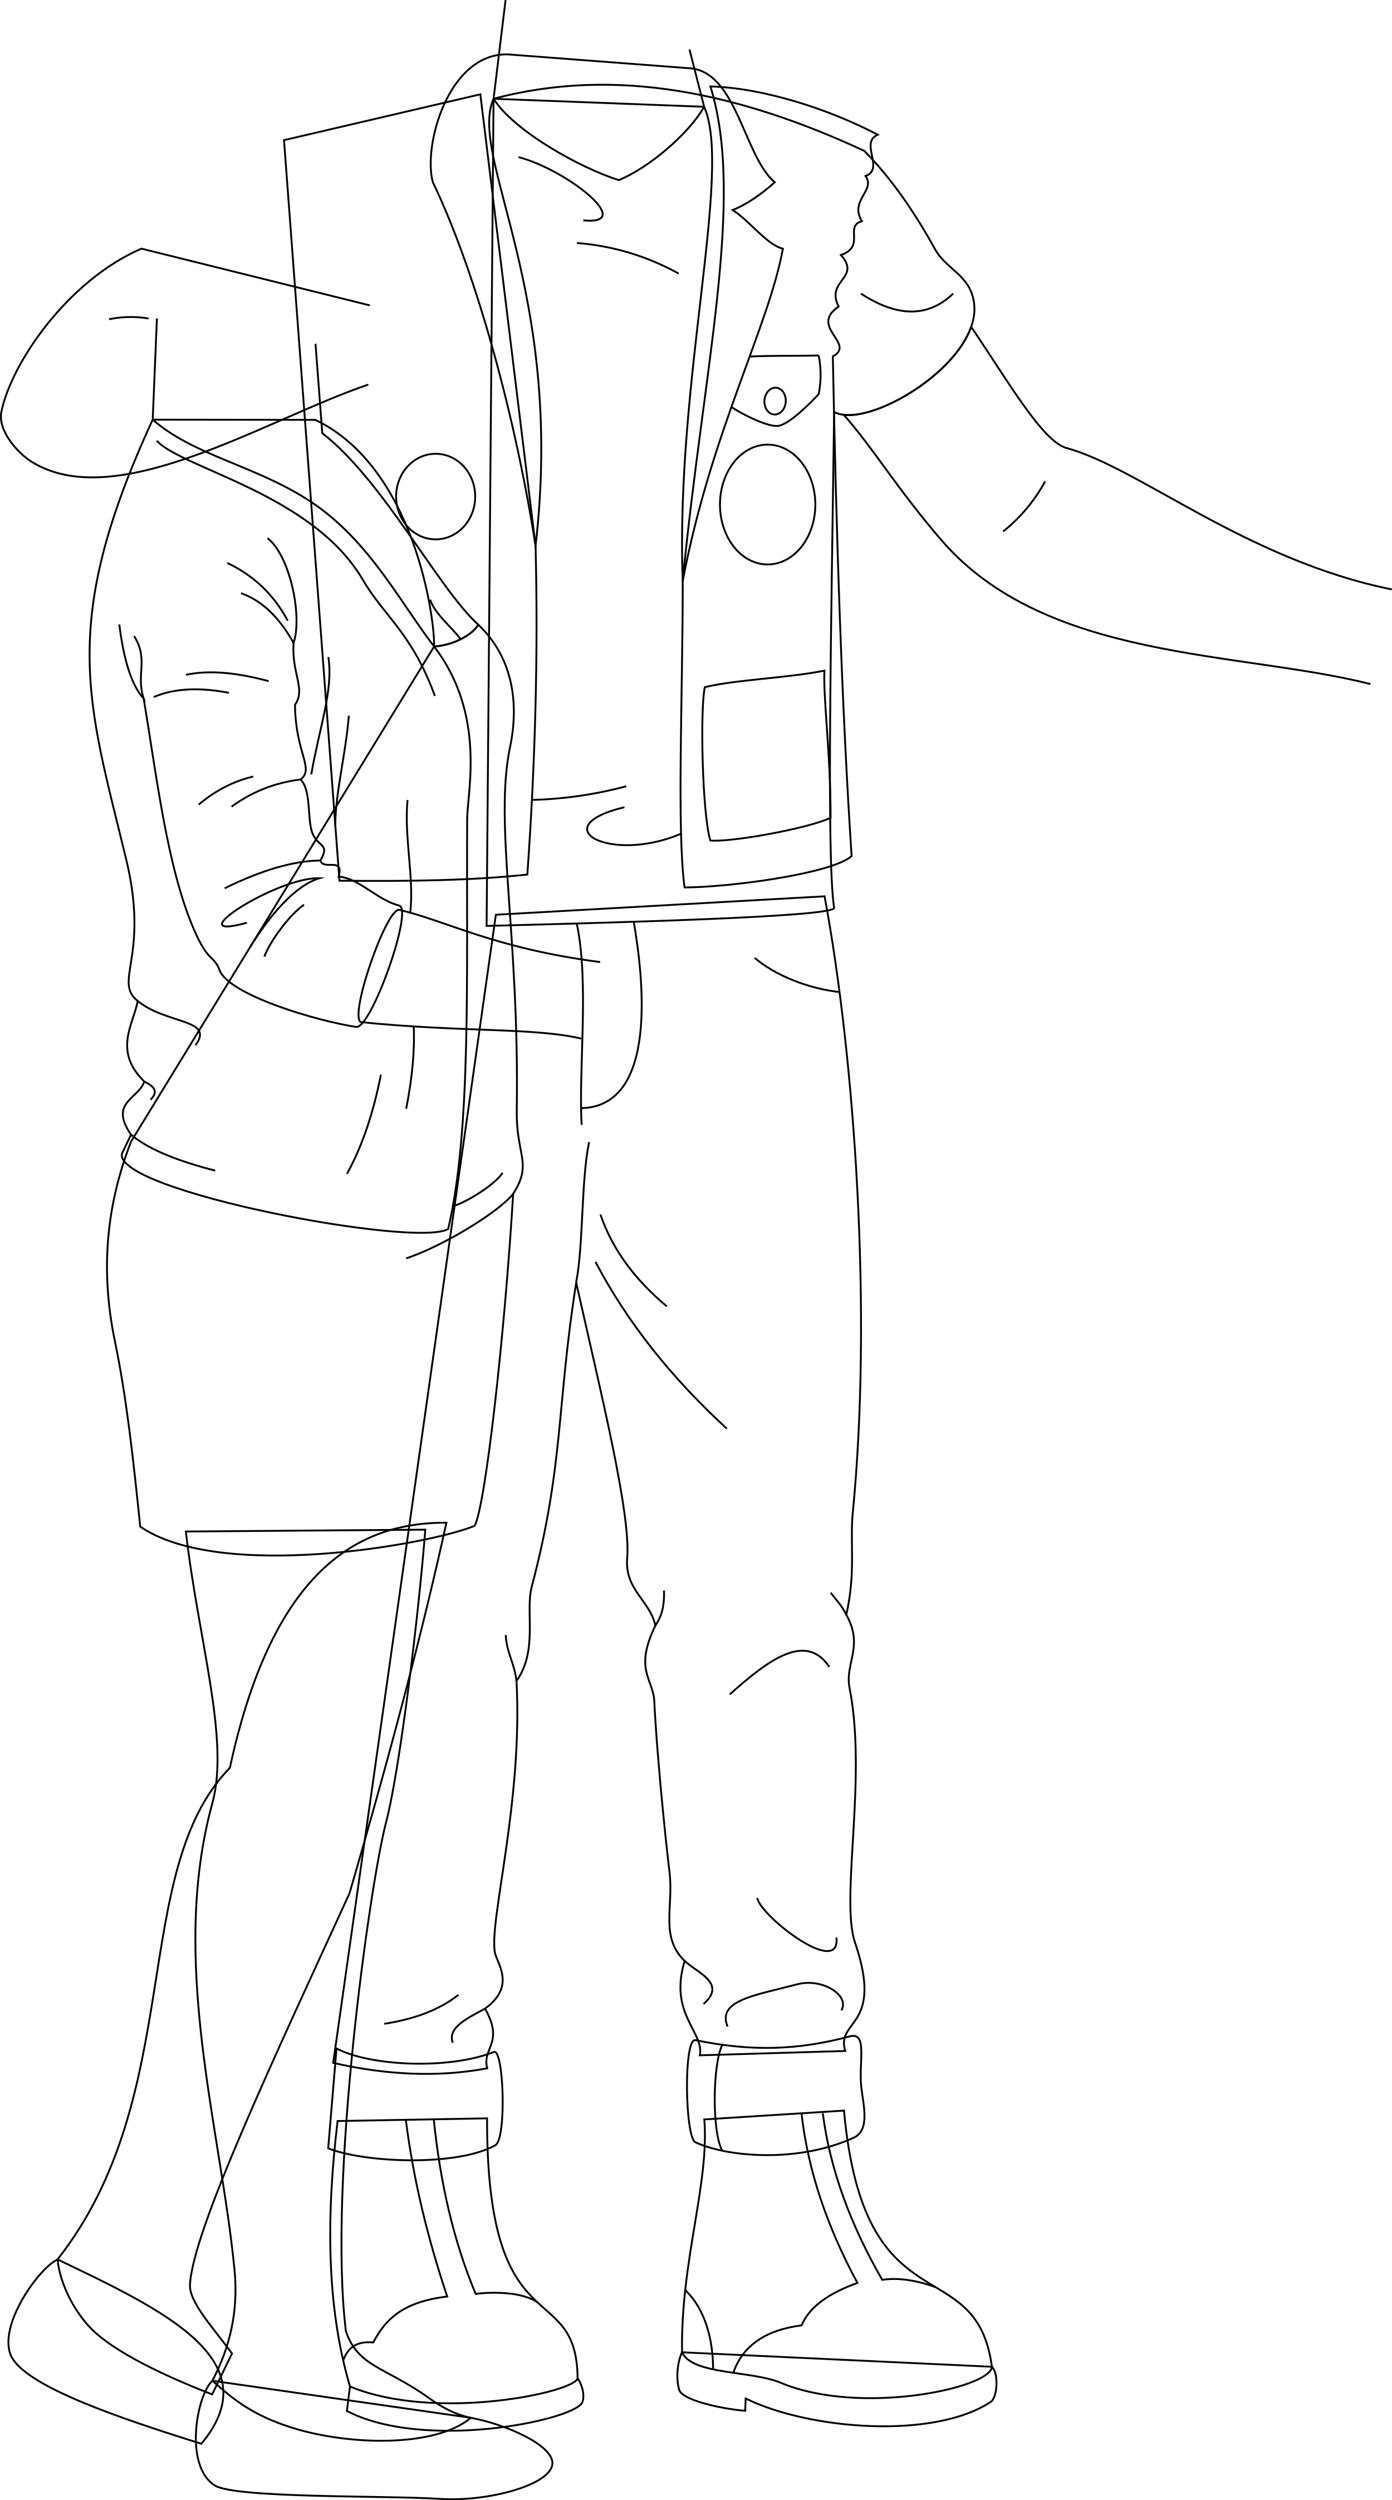 <svg id="presence" xmlns="http://www.w3.org/2000/svg" viewBox="0 0 1506.1 2703.97">
  <defs>
    <style>
      .cls-1 {
        fill: none;
        stroke: #000;
        stroke-miterlimit: 10;
        stroke-width: 2px;
      }
    </style>
  </defs>
  <title>greeting</title>
  <g id="tristan">
    <g id="tristanSole">
      <path class="cls-1" d="M1073.23,2559.67c7.17,6.73,6.15,31.3-.56,37.46-61,41.42-197,30.78-265.85-3.16l-.56,13.32c-26.86-2.31-66-11.2-71.08-21.83-4.25-12-2.22-31.57,2.79-41.46Z"/>
      <path class="cls-1" d="M624.92,2572c6.88,10.23,7.51,21.9,4.71,26.94-12.87,19.59-171.5,51.61-254.33,8.52l3.36-26.5"/>
    </g>
    <g id="tristanBoot">
      <path class="cls-1" d="M913.16,2282.62c21.82,239,142.72,148.88,160.07,277.05-1.12,22.95-142.34,53.38-228.36,17.35-32.32-13.54-95.7-8.4-106.9-33-1.67-98.51,29.67-182.46,24.07-251.86Z"/>
      <path class="cls-1" d="M527,2291c-.56,250.18,96.83,170.7,97.95,281-2.24,15.11-153.36,47.57-246.26,9-25.56-86.28-25.74-183.91-13.44-287.12Z"/>
    </g>
    <g id="clothesDisplayLine">
      <path class="cls-1" d="M469.32,2292c7,68.57,21.27,131.39,45.34,188.85,20.21-2.6,52.05-1.8,67.12,9.41"/>
      <path class="cls-1" d="M439.1,2292.54c8.07,64.13,23.34,127.17,44.78,191.13-46.46,5.61-66.14,23.19-80,49.69-15.34-1.39-27,3.36-32.51,19.59"/>
      <path class="cls-1" d="M867.23,2285.51c6.85,61.91,27.8,123,60.48,183.49-29.15,10.48-51.37,24.68-60.48,45.89-38.44,4.92-63.53,21.59-73.82,51.3"/>
      <path class="cls-1" d="M890.21,2285.51c8,61.49,30.42,121.43,64.36,180.13,17.51-2.63,36.9.47,57.72,7.92"/>
      <path class="cls-1" d="M771.56,2562.45c0-30.77-7.84-64.35-30.18-85.73"/>
    </g>
    <path id="tristanJeans" class="cls-1" d="M892.16,969.36C925,1145.4,943.8,1420,922.68,1636c-3.24,33.11,3.52,63.38-7,110.32,19.24,34.21-1.79,52.42,3.52,79.25,19.22,96.94-10.24,228.05,5.87,275.2,31.69,92.71-21,83-10.56,117.36l-157.27,4.7c4.69-25.82-34-44.6-16.43-102.11-27-25.82-11.81-58.51-16.43-96.24-5.63-45.91-14.38-138.06-16.43-184.26-1.1-24.63-22.3-34,1.17-82.16-5.87-27-33.3-38.66-30.51-72.77,4-48.54-28.58-179.21-55.17-298.1C602.27,1521,610,1584.89,575.27,1716.32c-7.07,26.8,7.05,68.72-16.43,101.59,7,130.27-29.47,258.17-23.47,293.41,2,11.63,23.47,36.38-10.56,61,21.12,37.56-3.52,42.25,2.34,64.55-53.33,10.06-109,7.25-166.65-5.87l176-1241.72Z"/>
    <g id="tristanJeansInner">
      <path class="cls-1" d="M919.59,2202.32c-55.81,14.92-105.74,16.73-167.16,4.09-13-2.69-11.33,105.17,0,110.44,35.17,16.36,111.69,22.38,171.25-4.91,18-8.23,10.36-35.33,8.18-54.81C928.89,2230.65,939,2197.13,919.59,2202.32Z"/>
      <path class="cls-1" d="M534.36,2219.22c10.68-4.2,14,93.92,1.54,100.9-41.84,23.39-142.35,18.82-180.8,3.27l9-108C399.28,2234.22,484.45,2238.86,534.36,2219.22Z"/>
    </g>
    <g id="clothesDisplayLine-2" data-name="clothesDisplayLine">
      <path class="cls-1" d="M624,998.76c13.78,63.84,1.72,158.37,5.34,217.86"/>
      <path class="cls-1" d="M685.7,996.89c10.06,58.31,27.29,200-57,201.6"/>
      <path class="cls-1" d="M908.36,1072.93c-33-3.58-69.62-17.86-91.8-37"/>
      <path class="cls-1" d="M781.54,2211.43c-10.69,21.2-11.25,95.57,0,114.58"/>
    </g>
    <g id="clothesOverlapLine">
      <path class="cls-1" d="M623.39,1387.18c8-41.86,5.34-110.84,14-152"/>
    </g>
    <g id="clothesFoldLine">
      <path class="cls-1" d="M649.64,1313.52c13.64,39.68,39.06,71.87,71.86,99.37"/>
      <path class="cls-1" d="M644.29,1364.73c35.22,66.92,83.49,126.56,142.18,180.4"/>
      <path class="cls-1" d="M709.07,1758.05c8.35-12,9.79-24.85,9.37-37.88"/>
      <path class="cls-1" d="M915.63,1746.31c-5.33-10.85-10.68-15.44-16.8-23.84"/>
      <path class="cls-1" d="M897.3,1802.73c-25.33-37.61-65-8.41-107.77,29.81"/>
      <path class="cls-1" d="M905,2095.49c4.55,44-82.66-23.53-85.61-42.81"/>
      <path class="cls-1" d="M910.3,2174.22c9.65-16.36-21-35.21-47.39-28.28-46.63,12.23-87.33,17.43-75.68,45.86"/>
      <path class="cls-1" d="M740.76,2120.71c13.6,13,46,24.11,20.48,46.63"/>
      <path class="cls-1" d="M524.81,2172.35c-19.67,10.51-40.87,20.67-34.92,37"/>
      <path class="cls-1" d="M496,2157.4c-20.77,16.53-48.16,26.33-80.26,31.34"/>
      <path class="cls-1" d="M547.22,1768.33c.76,18.34,9.17,29.81,11.62,49.58"/>
    </g>
    <path id="tristanShirt" class="cls-1" d="M935.2,163.22c30.43,31,54.67,67,76.64,106.54,12.27,22.08,38,27.61,42.05,57.95,8.52,63.87-115.45,138.29-151.4,117.75-2.82,219.44-8.54,480.46,0,536.45-.86,10-249,16.12-376,19.49L534,106.82C665.57,71.8,799.68,100.21,935.2,163.22Z"/>
    <g id="tristanVest">
      <path class="cls-1" d="M768.67,93.48c61,1.75,133.59,27.1,181,52.24-20,8.59,7.82,36.88-13.14,44.63,11.17,15.85-17.85,26.3-4,48.88-19.5,5.46,4.55,27.25-22.71,36.54,22.47,25.21-17,26.94-2.47,55.79-32.59,22.22,19.25,40-6.24,53.9,3.79,197.5,9.88,381.6,20.3,540.45C899.2,945.25,787,959.75,740.64,959.75c-8.42-64.6-1.94-205-1.94-331.62C760.94,398,806.38,215.3,768.67,93.48Z"/>
      <path class="cls-1" d="M579.46,590.34c2.95,116.46-.34,235.07-8.89,355.47-58,6.4-128.3,7.53-203.28,6.66l-60-800.9L519.7,102Z"/>
    </g>
    <ellipse id="tristanPatchTopLeft" class="cls-1" cx="830.57" cy="545.66" rx="51.58" ry="64.79"/>
    <ellipse id="tristanPatchTopRight" class="cls-1" cx="471.37" cy="537.04" rx="42.78" ry="46.28"/>
    <path id="tristanPatchBottomLeft" class="cls-1" d="M762.62,743.16C796.08,735,850.36,733.5,892,725.32c-1.49,29,6.69,88.49,6.69,159.13C873.42,896.34,789.39,911.22,768.57,909,759.65,880,757.41,765.47,762.62,743.16Z"/>
    <ellipse id="tristanJacketButton" class="cls-1" cx="840.04" cy="437.39" rx="14.48" ry="11.52" transform="matrix(0.07, -1, 1, 0.07, 342.45, 1243.23)"/>
    <path id="tristanLapel" class="cls-1" d="M761.87,115.47c30.87,69.42-31.34,297.14-23.17,512.66C769.41,467,831.61,353.74,847.06,269c-17.62-4.49-35.44-29.66-54.32-41.88,14.89-5.85,30.11-16.35,45.54-30-33.32-27.77-41.1-120-92.2-123.3l-196.62-15c-64.42-1.66-92.19,99.42-81.09,138.3,48.21,100.6,90,257.71,111.09,393.23C611.67,313.75,506.14,170.45,534,106.82Z"/>
    <g id="clothesDisplayLine-3" data-name="clothesDisplayLine">
      <path class="cls-1" d="M811.09,385.62c24.27-1.22,57.87-.52,74.66-1.22a105.5,105.5,0,0,1,0,41.89c-14.06,15-34.27,34-44.79,34.39-11.89.4-37.79-12.6-49.59-20.51"/>
    </g>
    <g id="clothesFoldLine-2" data-name="clothesFoldLine">
      <path class="cls-1" d="M1031.27,317.54c-27,25.94-60.32,25.74-99.75,0"/>
      <path class="cls-1" d="M561,169.91c52.44,13.68,128.25,74.1,70.11,68.4"/>
      <path class="cls-1" d="M624.28,262.82a269.24,269.24,0,0,1,110,33.06"/>
      <path class="cls-1" d="M575.52,865.08a434.63,434.63,0,0,0,102-14.73"/>
      <path class="cls-1" d="M736.86,901.68c-77.1,32.83-149.19-7.55-61.24-28.69"/>
    </g>
    <g id="skinWhite">
      <path class="cls-1" d="M398.55,415.91C288.28,453.14,125,557.46,33.17,498.74,21.15,491.06-3,466.86,1.56,445,12.39,392.65,73.07,303.51,153,268.9l247.17,61.39"/>
      <path class="cls-1" d="M746,53.47l15.86,62c-17.3,30.28-60.56,66.33-92.28,79.31-41.82-13-113.92-53.35-135.55-88L547,.12"/>
      <path class="cls-1" d="M1505.9,637.45c-157.17-31.72-274-131.87-351.83-152.84-26-7-63.17-72-103.3-131.14-17.9,50.93-99.5,99.71-137.86,95.17,32.66,36.84,56.84,78.85,105.62,135.46,113.2,131.34,321.55,119.68,464.3,155.72"/>
    </g>
    <g id="skinOverlapLine">
      <path class="cls-1" d="M118,345.27a116.17,116.17,0,0,1,42.72-.79"/>
    </g>
    <g id="skinFoldLine">
      <path class="cls-1" d="M1130.77,520.58a177,177,0,0,1-45.4,54.19"/>
    </g>
  </g>
  <g id="miriam">
    <g id="miriamShoe">
      <path class="cls-1" d="M62.24,2443.57C40.07,2454.4-6,2521,14,2551.51c20.44,31.23,113.93,63.33,203.86,91.43C292.88,2552.9,176.77,2498.38,62.24,2443.57Z"/>
      <path class="cls-1" d="M509.45,2614.88c36,6.48,87.45,28.61,88.26,48.5.95,23.27-68.71,42.66-121.52,39.18-59.06-3.89-222.28-.38-244.18-14.76-32.94-21.62-19.31-97.11-2.24-113Z"/>
    </g>
    <g id="skinWhite-2" data-name="skinWhite">
      <path class="cls-1" d="M62.24,2443.57C202,2266.24,139,2024,248.71,1911.9,292.43,1710.24,377.83,1646,483,1646.84c-26.65,121.66-63.06,257.34-104.8,400.68C298.09,2222.48,208,2413,205.56,2471.31c-.76,18.21,23.86,44.8,45.47,73.93l-21.48,44.3c-48.71-18.8-105.74-45.3-131.25-71.47C82,2501.38,65.07,2472.06,62.24,2443.57Z"/>
      <path class="cls-1" d="M460.16,1654.33c-7,90.56-27.53,259.88-42.41,316.36-17.42,66.14-63,388.58-43.56,550.2,12.77,38.89,42.64,38.89,89.41,72.21,14,10,27.45,17.78,45.85,21.78-39.84,33.12-134.61,29.33-193.72,10.61-42.69-13.53-62.83-30.28-86-50.73,19.06-35.9,28.3-75.39,24.07-119.21C239,2301.7,182.8,2121,229.77,1950.06c18.95-69-15.32-176.52-28.66-293.73Z"/>
    </g>
    <path id="miriamDress" class="cls-1" d="M555.24,1291.06c-9.17,152.08-29.91,337.09-41.66,359.12-50,20.57-275.17,60.23-361.85.88-7.61-73.78-14.89-140.2-27.44-200.66-16.16-77.86-8.81-148.37,17.63-216L469.7,699.2c22-1.46,41.94-13.28,47.82-23.56,34.62,32.77,45.33,80,34.25,132.8-17.2,82.06,10.29,202.73,7.35,392.23C558.35,1250.11,576.5,1257.92,555.24,1291.06Z"/>
    <g id="clothesFoldLine-3" data-name="clothesFoldLine">
      <path class="cls-1" d="M555.24,1291.06c-15.08,19.48-76.4,57-115.76,69.82"/>
      <path class="cls-1" d="M543.82,1268.44c-9.15,13.73-41.94,33.29-53.84,36"/>
    </g>
    <path id="miriamJacket" class="cls-1" d="M165.22,453.87l175.93.2C448.43,505.38,470.51,668.59,469.7,699.2c56.41,73.61,35.92,157,35.76,186.75-.9,171.49,4.59,335.49-20.55,443.24-35,20.65-361-41-353-81.4l9.87-20.65c-24.24-35,8.09-38.61,14.37-57.47-34.12-33.22-11.67-62-7.18-87.09C122.07,1061,162.09,1035,136.44,929,95.14,758.45,62.81,675.84,165.22,453.87Z"/>
    <g id="clothesOverlapLine-2" data-name="clothesOverlapLine">
      <path class="cls-1" d="M317.63,695.32c-2.29,33.51,13.56,49.62,1.52,67,.76,53.3,21.32,68.53,6.09,80.72,11.43,11.43,7.27,41.06,12.19,56.35,5.56,17.31,20.56,12.19,9.14,31.22,3.8,11.43,25.89-4.56,19.8,17.52,22,1.36,41.56,25.24,65.49,31.22,15.79,4-30.36,133.68-46.46,131.27-42.64-6.38-137.45-34.5-147.73-61.21-6.58-17.08-12.19-7.61-28.18-44.93-29.12-67.94-40.36-168.3-54.07-249"/>
    </g>
    <g id="clothesFoldLine-4" data-name="clothesFoldLine">
      <path class="cls-1" d="M169.62,476.69c28.14,30.31,168.77,57.53,223,150.46,22.73,39,53,57.37,77.94,125.56"/>
      <path class="cls-1" d="M289.5,582c24.64,19.48,37.82,84.8,28.13,113.37C303,669.21,284.72,650,260.85,641.54"/>
      <path class="cls-1" d="M129.06,675.35c4.64,36.64,12.66,65.18,26.36,80.13-8.59-26.85,5.73-41.74-10.31-67.53"/>
      <path class="cls-1" d="M290.65,736.65c-32.47-8.71-62.89-12.49-89.39-6.87"/>
      <path class="cls-1" d="M246,608.88c27.76,13.2,49.95,33.5,65.32,62.45"/>
      <path class="cls-1" d="M247.67,749.26c-29.92-5.7-57.55-5.51-81.36,4.58"/>
      <path class="cls-1" d="M325.24,843.06a156.81,156.81,0,0,0-74.7,29.39"/>
      <path class="cls-1" d="M274,839.79c-21.06,5-40.77,15-59,30.37"/>
      <path class="cls-1" d="M346.57,930.63q-43.23.45-103.48,30.06"/>
      <path class="cls-1" d="M267.15,997.94c-77.74,21.5,32.66-49.85,78.5-48.13-26.93,8-54.2,41-75.06,74.48"/>
      <path class="cls-1" d="M329,978.46c-15.47,10.31-37.25,40.1-43,56.15"/>
      <path class="cls-1" d="M149,1082.58c31.05,25.37,83.68,19.28,62.56,47.72"/>
      <path class="cls-1" d="M156.19,1169.67c9.46,4.81,16.27,10.26,6.68,19.64"/>
      <path class="cls-1" d="M141.82,1227.14c20.11,17,52.89,29,91,38.95"/>
      <path class="cls-1" d="M412.12,1162.38c-7.47,37.3-18.27,73.48-36.67,107.15"/>
      <path class="cls-1" d="M447.62,1110.07c1.2,26.18-1.6,55.92-8.14,89"/>
      <path class="cls-1" d="M440.94,865.22c-3.86,39.95,7.4,85.06,2.89,121.81"/>
      <path class="cls-1" d="M355.27,710.52c5.56,35.66-9.62,75.81-18.49,127"/>
      <path class="cls-1" d="M377.46,774c-3.7,43.76-14.42,82.56-14.79,119.59"/>
    </g>
    <g id="skinWhite-3" data-name="skinWhite">
      <path class="cls-1" d="M169.78,344.35l-4.56,109.52c50.2,43.81,128.6,52.12,190.67,103.23,50.33,41.45,78.58,95.75,113.81,142.1,22-1.46,41.94-13.28,47.82-23.56-43.48-39.3-102.74-156-168.84-207.16l-7.31-96.75"/>
      <path class="cls-1" d="M649.39,1040.47C535.05,1025.71,483.66,996.09,432,984c-13.7-2.64-54.53,114.45-41.62,121.41,108,11.06,186.27,5.69,238.44,17.8"/>
    </g>
    <g id="skinOverlapLine-2" data-name="skinOverlapLine">
      <path class="cls-1" d="M465.4,648.55c5.51,16.14,24.06,30.28,33,42.81"/>
    </g>
  </g>
</svg>
